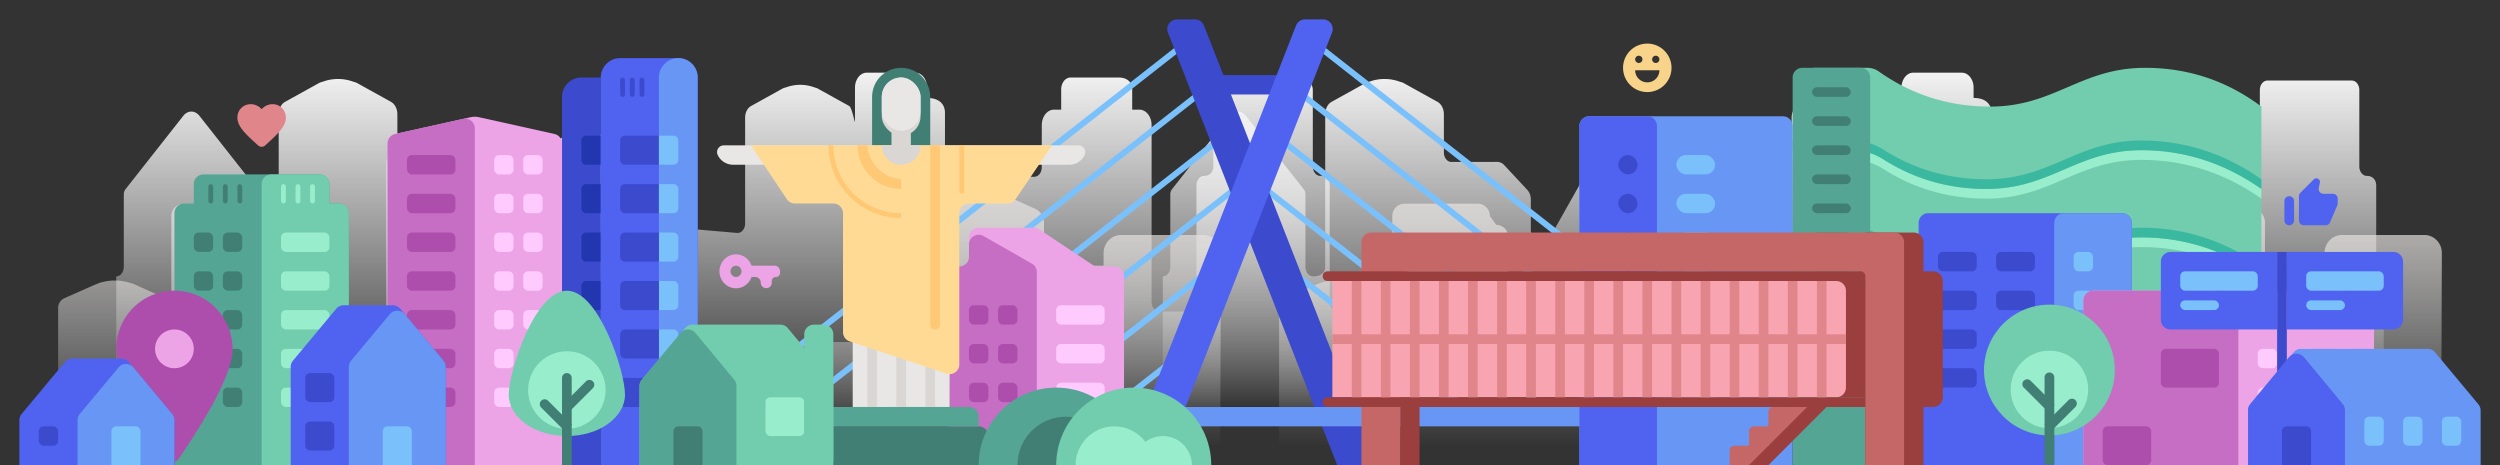 <svg width="1032" height="192" viewBox="0 0 1032 192" xmlns="http://www.w3.org/2000/svg" xmlns:xlink="http://www.w3.org/1999/xlink" class="nuh5g0-1 KLmjs"><rect x="0" y="0" width="1032" height="192" fill="#333333" stroke="none"/><defs><linearGradient x1="50%" y1="0%" x2="50%" y2="100%" id="1251784480_a"><stop stop-color="#F3F2F2" offset="0%"></stop><stop stop-color="#FFF" stop-opacity="0" offset="100%"></stop></linearGradient><linearGradient x1="50%" y1=".363%" x2="50%" y2="100%" id="1251784480_b"><stop stop-color="#D9D6D3" offset="0%"></stop><stop stop-color="#FFF" stop-opacity="0" offset="100%"></stop></linearGradient><path id="1251784480_c" d="M0 0h192l32 76.966-33.175 82.704L0 160z"></path><path id="1251784480_e" d="M0 0h192l32 76.966-33.175 82.704L0 160z"></path></defs><g fill="none" fill-rule="evenodd"><g fill-rule="nonzero"><path d="M528 84.087c-1.711 0-3.1-1.763-3.1-3.936V50.249c0-.794-.247-1.556-.69-2.118l-23.87-30.315c-1.842-2.339-4.829-2.339-6.67 0L469.799 48.13c-.443.562-.692 1.324-.692 2.118V80.15c0 2.173-1.387 3.936-3.099 3.936-3.667 0-5.054-1.763-5.054-3.936V17.174c0-2.231-1.04-4.25-2.65-5.14L444.408 4.33a4.83 4.83 0 0 0-1.462-.53 18.289 18.289 0 0 0-6.487-1.2c-2.255 0-4.43.423-6.486 1.199-.488.091-.98.263-1.463.531l-13.897 7.702c-1.609.892-2.649 2.91-2.649 5.14v15.75c0 2.173-1.387 3.935-3.099 3.935h-17.5c-1.988-.19-3.272.189-4.262 1.253l-9.557 10.25c-.94 1.008-1.483 2.492-1.483 4.054v12.848c0 1.63-1.04 2.951-2.325 2.951h-4.228c-.75 0-1.454-.458-1.89-1.232l-21.005-37.244c-1.455-2.58-3.8-4.11-6.299-4.11h-35.325v37.667l-33.482 2.88c-1.711 0-3.099-1.762-3.099-3.936V18.528c0-2.068-.964-3.94-2.457-4.766l-12.887-7.143a4.466 4.466 0 0 0-1.356-.493 16.976 16.976 0 0 0-6.015-1.112c-2.09 0-4.11.393-6.015 1.112a4.477 4.477 0 0 0-1.357.493l-12.887 7.143c-1.18.722-2.377 7.78-2.377 6.325l-.001-13.93c0-3.398-2.169-6.152-4.844-6.152h-20.067c-2.674 0-4.843 2.754-4.843 6.151v4.281c-5.217 0-7.387 2.754-7.387 6.152v22.447c0 2.174-1.387 3.936-3.099 3.936h-33.763c-1.712 0-3.1-1.762-3.1-3.936V21.662c0-3.532-2.255-6.395-5.035-6.395h-2.973V6.92c0-2.717-1.735-4.92-3.874-4.92h-19.789c-3.925 0-5.659 2.203-5.659 4.92v8.347h-2.973c-2.781 0-5.036 2.863-5.036 6.395v72.964c0 2.173-1.387 3.935-3.099 3.935h-12.31c-1.71 0-3.099-1.762-3.099-3.935V46.545c0-2.174-1.387-3.936-3.099-3.936-2.486 0-3.874-1.762-3.874-3.936V7.187c0-2.174-1.387-3.936-3.099-3.936H37.171c-1.711 0-3.099 1.762-3.099 3.936v31.486c0 2.174-1.388 3.936-3.099 3.936-2.486 0-3.874 1.762-3.874 3.936v48.08c0 2.174-1.388 3.936-3.099 3.936V138h504V84.087z" fill="url(#1251784480_a)" transform="matrix(-1 0 0 1 1008 30)"></path><path d="M960 84.087c-1.711 0-3.1-1.763-3.1-3.936V50.249c0-.794-.247-1.556-.69-2.118l-23.87-30.315c-1.842-2.339-4.829-2.339-6.67 0L901.799 48.13c-.443.562-.692 1.324-.692 2.118V80.15c0 2.173-1.387 3.936-3.099 3.936-3.667 0-5.054-1.763-5.054-3.936V17.174c0-2.231-1.04-4.25-2.65-5.14L876.408 4.33a4.83 4.83 0 0 0-1.462-.53 18.289 18.289 0 0 0-6.487-1.2c-2.255 0-4.43.423-6.486 1.199-.488.091-.98.263-1.463.531l-13.897 7.702c-1.609.892-2.649 2.91-2.649 5.14v15.75c0 2.173-1.387 3.935-3.099 3.935h-17.5c-1.988-.19-3.272.189-4.262 1.253l-9.557 10.25c-.94 1.008-1.483 2.492-1.483 4.054v12.848c0 1.63-1.04 2.951-2.325 2.951h-4.228c-.75 0-1.454-.458-1.89-1.232l-21.005-37.244c-1.455-2.58-3.8-4.11-6.299-4.11h-35.325v37.667l-33.482 2.88c-1.711 0-3.099-1.762-3.099-3.936V18.528c0-2.068-.964-3.94-2.457-4.766l-12.887-7.143a4.466 4.466 0 0 0-1.356-.493 16.976 16.976 0 0 0-6.015-1.112c-2.09 0-4.11.393-6.015 1.112a4.477 4.477 0 0 0-1.357.493l-12.887 7.143c-1.18.722-2.377 7.78-2.377 6.325l-.001-13.93c0-3.398-2.169-6.152-4.844-6.152h-20.067c-2.674 0-4.843 2.754-4.843 6.151v4.281c-5.217 0-7.387 2.754-7.387 6.152v22.447c0 2.174-1.387 3.936-3.099 3.936h-33.763c-1.712 0-3.1-1.762-3.1-3.936V21.662c0-3.532-2.255-6.395-5.035-6.395h-2.973V6.92c0-2.717-1.735-4.92-3.874-4.92h-19.789c-3.925 0-5.659 2.203-5.659 4.92v8.347h-2.973c-2.781 0-5.036 2.863-5.036 6.395v72.964c0 2.173-1.387 3.935-3.099 3.935h-12.31c-1.71 0-3.099-1.762-3.099-3.935V46.545c0-2.174-1.387-3.936-3.099-3.936-2.486 0-3.874-1.762-3.874-3.936V7.187c0-2.174-1.387-3.936-3.099-3.936h-34.865c-1.711 0-3.099 1.762-3.099 3.936v31.486c0 2.174-1.388 3.936-3.099 3.936-2.486 0-3.874 1.762-3.874 3.936v48.08c0 2.174-1.388 3.936-3.099 3.936V138h504V84.087z" fill="url(#1251784480_a)" transform="matrix(-1 0 0 1 1008 30)"></path><path d="M466.617 66.998h-27.821c-3.995 0-7.235 3.346-7.235 7.476v5.202h-3.798c-3.996 0-7.234 3.346-7.234 7.476v31.26c0 2.45-1.922 4.436-4.292 4.436h-4.973c-2.37 0-4.292-1.986-4.292-4.435V61.97c0-2.514-1.44-4.788-3.67-5.793l-19.248-8.679a7.714 7.714 0 0 0-2.025-.599 30.534 30.534 0 0 0-17.968 0 7.733 7.733 0 0 0-2.026.6l-19.247 8.678c-2.229 1.005-3.67 3.28-3.67 5.793v44.795c0 2.45-1.922 4.436-4.292 4.436h-22.093c-2.753-.216-4.532.213-5.904 1.411l-13.238 11.551a6.067 6.067 0 0 0-2.053 4.571v18.91c0 2.45-1.922 4.436-4.292 4.436H186.285c-2.37 0-4.293-1.986-4.293-4.435V37.268c0-1.725-.988-3.285-2.519-3.975l-13.206-5.956c-3.344-1.011-5.412-1.337-7.555-1.337s-4.211.326-6.165.927c-.31.047-5.176 2.169-14.598 6.366-1.53.69-2.519 2.251-2.519 3.975v99.858c0 1.837-1.44 3.327-3.219 3.327H97.879c-1.779 0-3.22-1.49-3.22-3.327v-69.15c0-2.848-2.235-5.157-4.99-5.157l-2.621-3.59c0-2.848-2.235-5.157-4.992-5.157H51.925c-2.96 0-5.194 2.309-5.194 5.158v32.4c0 1.232-1.226 2.057-2.317 1.56l-13.413-6.05c-3.362-1.017-5.44-1.346-7.595-1.346-2.155 0-4.234.33-6.198.933-.312.047-5.204 2.18-14.677 6.401C.994 93.821 0 95.39 0 97.123V154h479.706L480 74.474c0-4.13-3.238-7.476-7.234-7.476h-6.149z" fill="url(#1251784480_b)" transform="translate(528 30)"></path><path d="M970.617 66.998h-27.821c-3.995 0-7.235 3.346-7.235 7.476v5.202h-3.798c-3.996 0-7.234 3.346-7.234 7.476v31.26c0 2.45-1.922 4.436-4.292 4.436h-4.973c-2.37 0-4.292-1.986-4.292-4.435V61.97c0-2.514-1.44-4.788-3.67-5.793l-19.248-8.679a7.714 7.714 0 0 0-2.025-.599 30.534 30.534 0 0 0-17.968 0 7.733 7.733 0 0 0-2.026.6l-19.247 8.678c-2.229 1.005-3.67 3.28-3.67 5.793v44.795c0 2.45-1.922 4.436-4.292 4.436h-22.093c-2.753-.216-4.532.213-5.904 1.411l-13.238 11.551a6.067 6.067 0 0 0-2.053 4.571v18.91c0 2.45-1.922 4.436-4.292 4.436H690.285c-2.37 0-4.293-1.986-4.293-4.435V37.268c0-1.725-.988-3.285-2.519-3.975l-13.206-5.956c-3.344-1.011-5.412-1.337-7.555-1.337s-4.211.326-6.165.927c-.31.047-5.176 2.169-14.598 6.366-1.53.69-2.519 2.251-2.519 3.975v99.858c0 1.837-1.44 3.327-3.219 3.327h-34.332c-1.779 0-3.22-1.49-3.22-3.327v-69.15c0-2.848-2.235-5.157-4.99-5.157l-2.621-3.59c0-2.848-2.235-5.157-4.992-5.157h-30.131c-2.96 0-5.194 2.309-5.194 5.158v32.4c0 1.232-1.226 2.057-2.317 1.56l-13.413-6.05c-3.362-1.017-5.44-1.346-7.595-1.346-2.155 0-4.234.33-6.198.933-.312.047-5.204 2.18-14.677 6.401-1.537.693-2.531 2.262-2.531 3.995V154h479.706L984 74.474c0-4.13-3.238-7.476-7.234-7.476h-6.149z" fill="url(#1251784480_b)" transform="translate(-480 30)"></path></g><g transform="matrix(-1 0 0 1 916 8)"><g transform="translate(176)"><mask id="1251784480_d" fill="#fff"><use xlink:href="#1251784480_c"></use></mask><path fill="#7AC1FC" mask="url(#1251784480_d)" d="M194.633 10.331h4.05L4.254 162.712H.203zM227.038 10.331h4.05L36.659 162.712h-4.05zM259.443 10.331h4.05L69.064 162.712h-4.05zM291.848 10.331h4.05l-194.43 152.381h-4.05zM324.253 10.331h4.05l-194.43 152.381h-4.05zM356.658 10.331h4.05l-194.43 152.381h-4.05z"></path></g><g transform="matrix(-1 0 0 1 624 0)"><mask id="1251784480_f" fill="#fff"><use xlink:href="#1251784480_e"></use></mask><path fill="#7AC1FC" mask="url(#1251784480_f)" d="M194.633 10.331h4.05L4.254 162.712H.203zM227.038 10.331h4.05L36.659 162.712h-4.05zM259.443 10.331h4.05L69.064 162.712h-4.05zM291.848 10.331h4.05l-194.43 152.381h-4.05zM324.253 10.331h4.05l-194.43 152.381h-4.05zM356.658 10.331h4.05l-194.43 152.381h-4.05z"></path></g><path fill="#3C4ACE" d="M384 23h32v8h-32z"></path><path d="M422.73 0h7.41a4 4 0 0 1 3.724 5.458L364 184h-16L419.005 2.542A4 4 0 0 1 422.73 0z" fill="#3C4ACE"></path><rect fill="#6796F4" y="160" width="800" height="8" rx="4"></rect><path d="M369.86 0h7.41a4 4 0 0 1 3.725 2.542L452 184h-16L366.136 5.458A4 4 0 0 1 369.86 0z" fill="#5063F0"></path></g><g transform="translate(740 28)"><path d="M193.5 16v148H5.5a4 4 0 0 1-4-4V8a8 8 0 0 1 8-8h21.397a8 8 0 0 1 4.617 1.466C49.228 11.156 64.556 16 81.5 16c26.667 0 37.333-16 64-16 17.778 0 33.778 5.333 48 16z" fill="#72CCAE"></path><path d="M37.42 73.752C50.251 81.917 64.444 86 80 86c26.667 0 37.333-16 64-16 17.778 0 34.278 5.333 49.5 16v4c-15.222-10.667-31.722-16-49.5-16-26.667 0-37.333 16-64 16-15.555 0-29.748-4.083-42.58-12.248A24 24 0 0 0 24.534 74H0v-4h24.535a24 24 0 0 1 12.884 3.752zM37.42 37.752C50.251 45.917 64.444 50 80 50c26.667 0 37.333-16 64-16 17.778 0 34.278 5.333 49.5 16v4c-15.222-10.667-31.722-16-49.5-16-26.667 0-37.333 16-64 16-15.555 0-29.748-4.083-42.58-12.248A24 24 0 0 0 24.534 38H0v-4h24.535a24 24 0 0 1 12.884 3.752z" fill="#98EDCC"></path><path d="M37.42 33.752C50.251 41.917 64.444 46 80 46c26.667 0 37.333-16 64-16 17.778 0 34.278 5.333 49.5 16v4c-15.222-10.667-31.722-16-49.5-16-26.667 0-37.333 16-64 16-15.555 0-29.748-4.083-42.58-12.248A24 24 0 0 0 24.534 34H0v-4h24.535a24 24 0 0 1 12.884 3.752zM37.42 69.752C50.251 77.917 64.444 82 80 82c26.667 0 37.333-16 64-16 17.778 0 34.278 5.333 49.5 16v4c-15.222-10.667-31.722-16-49.5-16-26.667 0-37.333 16-64 16-15.555 0-29.748-4.083-42.58-12.248A24 24 0 0 0 24.534 70H0v-4h24.535a24 24 0 0 1 12.884 3.752z" fill="#3AB9A0"></path><path d="M4 0h24a4 4 0 0 1 4 4v160H0V4a4 4 0 0 1 4-4z" fill="#55A595"></path><rect fill="#417F75" x="8" y="8" width="16" height="4" rx="2"></rect><rect fill="#417F75" x="8" y="20" width="16" height="4" rx="2"></rect><rect fill="#417F75" x="8" y="32" width="16" height="4" rx="2"></rect><rect fill="#417F75" x="8" y="44" width="16" height="4" rx="2"></rect><rect fill="#417F75" x="8" y="56" width="16" height="4" rx="2"></rect><rect fill="#417F75" x="8" y="68" width="16" height="4" rx="2"></rect><rect fill="#417F75" x="8" y="80" width="16" height="4" rx="2"></rect><rect fill="#417F75" x="8" y="92" width="16" height="4" rx="2"></rect><rect fill="#417F75" x="8" y="104" width="16" height="4" rx="2"></rect><rect fill="#417F75" x="8" y="116" width="16" height="4" rx="2"></rect><rect fill="#417F75" x="8" y="128" width="16" height="4" rx="2"></rect></g><g transform="translate(792 88)"><path d="M4 0h80a4 4 0 0 1 4 4v100H0V4a4 4 0 0 1 4-4z" fill="#5063F0"></path><path d="M60 0h24a4 4 0 0 1 4 4v100H56V4a4 4 0 0 1 4-4z" fill="#6796F4"></path><rect fill="#3C4ACE" x="8" y="32" width="16" height="8" rx="2"></rect><rect fill="#3C4ACE" x="32" y="32" width="16" height="8" rx="2"></rect><rect fill="#3C4ACE" x="8" y="16" width="16" height="8" rx="2"></rect><rect fill="#3C4ACE" x="32" y="16" width="16" height="8" rx="2"></rect><rect fill="#7AC1FC" x="64" y="16" width="8" height="8" rx="2"></rect><rect fill="#7AC1FC" x="64" y="48" width="8" height="8" rx="2"></rect><rect fill="#7AC1FC" x="64" y="32" width="8" height="8" rx="2"></rect><rect fill="#7AC1FC" x="64" y="64" width="8" height="8" rx="2"></rect><rect fill="#3C4ACE" x="8" y="48" width="16" height="8" rx="2"></rect><rect fill="#3C4ACE" x="32" y="48" width="16" height="8" rx="2"></rect><rect fill="#3C4ACE" x="8" y="64" width="16" height="8" rx="2"></rect><rect fill="#3C4ACE" x="32" y="64" width="16" height="8" rx="2"></rect></g><g transform="translate(860 120)"><path d="M4 0h112a4 4 0 0 1 4 4v68H0V4a4 4 0 0 1 4-4z" fill="#EDA4E7"></path><path d="M4 0h56a4 4 0 0 1 4 4v68H0V4a4 4 0 0 1 4-4z" fill="#C66DC4"></path><rect fill="#AD4EAD" x="32" y="24" width="24" height="16" rx="2"></rect><rect fill="#AD4EAD" x="8" y="56" width="20" height="16" rx="2"></rect><rect fill="#FFCAFE" x="72" y="24" width="8" height="8" rx="2"></rect><rect fill="#FFCAFE" x="72" y="40" width="8" height="8" rx="2"></rect><rect fill="#FFCAFE" x="88" y="24" width="8" height="8" rx="2"></rect><rect fill="#FFCAFE" x="88" y="40" width="8" height="8" rx="2"></rect><rect fill="#FFCAFE" x="104" y="24" width="8" height="8" rx="2"></rect><rect fill="#FFCAFE" x="104" y="40" width="8" height="8" rx="2"></rect></g><g transform="translate(892 104)"><path fill="#3C4ACE" d="M48 0h4v88h-4z"></path><path d="M52 0h44a4 4 0 0 1 4 4v24a4 4 0 0 1-4 4H52V0zM4 0h44v32H4a4 4 0 0 1-4-4V4a4 4 0 0 1 4-4z" fill="#5063F0"></path><rect fill="#7AC1FC" x="60" y="8" width="32" height="8" rx="2"></rect><rect fill="#7AC1FC" x="8" y="8" width="32" height="8" rx="2"></rect><rect fill="#7AC1FC" x="60" y="20" width="16" height="4" rx="2"></rect><rect fill="#7AC1FC" x="8" y="20" width="16" height="4" rx="2"></rect></g><g transform="translate(928 144)"><path d="M.927 22.887L18.801 1.44A4 4 0 0 1 21.873 0h52.254a4 4 0 0 1 3.072 1.44l17.874 21.447A4 4 0 0 1 96 25.448V48H0V25.448a4 4 0 0 1 .927-2.56z" fill="#6796F4"></path><path d="M.92 22.76l16-19.305a4 4 0 0 1 6.16 0l16 19.304a4 4 0 0 1 .92 2.553V48H0V25.312a4 4 0 0 1 .92-2.553z" fill="#5063F0"></path><rect fill="#7AC1FC" x="48" y="28" width="8" height="12" rx="2"></rect><rect fill="#7AC1FC" x="64" y="28" width="8" height="12" rx="2"></rect><rect fill="#7AC1FC" x="80" y="28" width="8" height="12" rx="2"></rect><path d="M16 32h8a2 2 0 0 1 2 2v14H14V34a2 2 0 0 1 2-2z" fill="#3C4ACE"></path></g><g transform="translate(652 48)"><path d="M4 0h80a4 4 0 0 1 4 4v140H0V4a4 4 0 0 1 4-4z" fill="#6796F4"></path><rect fill="#7AC1FC" x="40" y="48" width="16" height="8" rx="4"></rect><rect fill="#7AC1FC" x="40" y="16" width="16" height="8" rx="4"></rect><rect fill="#7AC1FC" x="40" y="64" width="16" height="8" rx="4"></rect><rect fill="#7AC1FC" x="40" y="32" width="16" height="8" rx="4"></rect><rect fill="#7AC1FC" x="40" y="96" width="16" height="8" rx="4"></rect><rect fill="#7AC1FC" x="40" y="80" width="16" height="8" rx="4"></rect><rect fill="#7AC1FC" x="40" y="112" width="16" height="8" rx="4"></rect><path d="M4 0h24a4 4 0 0 1 4 4v140H0V4a4 4 0 0 1 4-4z" fill="#5063F0"></path><rect fill="#3C4ACE" x="16" y="48" width="8" height="8" rx="4"></rect><rect fill="#3C4ACE" x="16" y="16" width="8" height="8" rx="4"></rect><rect fill="#3C4ACE" x="16" y="64" width="8" height="8" rx="4"></rect><rect fill="#3C4ACE" x="16" y="32" width="8" height="8" rx="4"></rect><rect fill="#3C4ACE" x="16" y="80" width="8" height="8" rx="4"></rect><rect fill="#3C4ACE" x="16" y="96" width="8" height="8" rx="4"></rect><rect fill="#3C4ACE" x="16" y="112" width="8" height="8" rx="4"></rect></g><path d="M794 112h4a4 4 0 0 1 4 4v48a4 4 0 0 1-4 4h-4v-56zM770 96h20a4 4 0 0 1 4 4v92h-24V96zM578 168h8v24h-8z" fill="#9B3E3E"></path><path d="M566 96h216a4 4 0 0 1 4 4v92h-16v-76a4 4 0 0 0-4-4H582a4 4 0 0 0-4 4v76h-16v-92a4 4 0 0 1 4-4z" fill="#C66767"></path><path fill="#9B3E3E" d="M754 116h16v48h-16z"></path><path d="M550 116h208a4 4 0 0 1 4 4v40a4 4 0 0 1-4 4H550v-48z" fill="#F9A5B1"></path><path d="M548 112h220a2 2 0 0 1 2 2v2H548a2 2 0 1 1 0-4zM548 164h222v4H548a2 2 0 1 1 0-4z" fill="#9B3E3E"></path><path fill="#E0868B" d="M558 116h4v48h-4zM570 116h4v48h-4zM582 116h4v48h-4zM594 116h4v48h-4zM606 116h4v48h-4zM618 116h4v48h-4zM630 116h4v48h-4zM642 116h4v48h-4zM654 116h4v48h-4zM666 116h4v48h-4zM678 116h4v48h-4zM690 116h4v48h-4zM702 116h4v48h-4zM714 116h4v48h-4zM726 116h4v48h-4zM738 116h4v48h-4zM750 116h4v48h-4z"></path><path fill="#E0868B" d="M550 138h212v4H550z"></path><path fill="#9B3E3E" d="M738 168h16l-24 24h-16z"></path><path fill="#C66767" d="M738 168h8l-24 24h-8z"></path><path d="M716 184h6v8h-8v-6a2 2 0 0 1 2-2zM724 176h6v8h-8v-6a2 2 0 0 1 2-2zM732 168h6v8h-8v-6a2 2 0 0 1 2-2z" fill="#C66767"></path><g transform="translate(232 24)"><path d="M8 8h8v160H0V16a8 8 0 0 1 8-8z" fill="#3C4ACE"></path><path d="M10 52h6v12h-6a2 2 0 0 1-2-2v-8a2 2 0 0 1 2-2zM10 32h6v12h-6a2 2 0 0 1-2-2v-8a2 2 0 0 1 2-2zM10 72h6v12h-6a2 2 0 0 1-2-2v-8a2 2 0 0 1 2-2zM10 92h6v12h-6a2 2 0 0 1-2-2v-8a2 2 0 0 1 2-2zM10 112h6v12h-6a2 2 0 0 1-2-2v-8a2 2 0 0 1 2-2zM10 132h6v12h-6a2 2 0 0 1-2-2v-8a2 2 0 0 1 2-2z" fill="#2236AF"></path><path d="M24 0h24a8 8 0 0 1 8 8v160H16V8a8 8 0 0 1 8-8z" fill="#5063F0"></path><path d="M48 0a8 8 0 0 1 8 8v160H40V8a8 8 0 0 1 8-8z" fill="#6796F4"></path><rect fill="#3C4ACE" x="32" y="8" width="2" height="8" rx="1"></rect><rect fill="#3C4ACE" x="28" y="8" width="2" height="8" rx="1"></rect><rect fill="#3C4ACE" x="24" y="8" width="2" height="8" rx="1"></rect><path d="M26 52h14v12H26a2 2 0 0 1-2-2v-8a2 2 0 0 1 2-2zM26 32h14v12H26a2 2 0 0 1-2-2v-8a2 2 0 0 1 2-2z" fill="#3C4ACE"></path><path d="M40 52h6a2 2 0 0 1 2 2v8a2 2 0 0 1-2 2h-6V52zM40 32h6a2 2 0 0 1 2 2v8a2 2 0 0 1-2 2h-6V32zM40 72h6a2 2 0 0 1 2 2v8a2 2 0 0 1-2 2h-6V72zM40 92h6a2 2 0 0 1 2 2v8a2 2 0 0 1-2 2h-6V92zM40 112h6a2 2 0 0 1 2 2v8a2 2 0 0 1-2 2h-6v-12zM40 132h6a2 2 0 0 1 2 2v8a2 2 0 0 1-2 2h-6v-12z" fill="#7AC1FC"></path><path d="M26 72h14v12H26a2 2 0 0 1-2-2v-8a2 2 0 0 1 2-2zM26 112h14v12H26a2 2 0 0 1-2-2v-8a2 2 0 0 1 2-2zM26 92h14v12H26a2 2 0 0 1-2-2v-8a2 2 0 0 1 2-2zM26 132h14v12H26a2 2 0 0 1-2-2v-8a2 2 0 0 1 2-2z" fill="#3C4ACE"></path></g><g transform="translate(392 94)"><path d="M4 16h64a4 4 0 0 1 4 4v78H0V20a4 4 0 0 1 4-4zM12 0h22.789a4 4 0 0 1 2.219.672L60 16H8V4a4 4 0 0 1 4-4z" fill="#EDA4E7"></path><path d="M4 16a4 4 0 0 0 4-4V6.893a4 4 0 0 1 5.985-3.473l20 11.428A4 4 0 0 1 36 18.321V98H0V20a4 4 0 0 1 4-4z" fill="#C66DC4"></path><rect fill="#AD4EAD" x="8" y="32" width="8" height="8" rx="2"></rect><rect fill="#AD4EAD" x="8" y="48" width="8" height="8" rx="2"></rect><rect fill="#AD4EAD" x="8" y="64" width="8" height="8" rx="2"></rect><rect fill="#FFCAFE" x="44" y="32" width="20" height="8" rx="2"></rect><rect fill="#FFCAFE" x="44" y="48" width="20" height="8" rx="2"></rect><rect fill="#FFCAFE" x="44" y="64" width="20" height="8" rx="2"></rect><rect fill="#AD4EAD" x="20" y="32" width="8" height="8" rx="2"></rect><rect fill="#AD4EAD" x="20" y="48" width="8" height="8" rx="2"></rect><rect fill="#AD4EAD" x="20" y="64" width="8" height="8" rx="2"></rect></g><g transform="translate(296 28)"><path d="M44 148h64a4 4 0 0 1 4 4v12H40v-12a4 4 0 0 1 4-4z" fill="#417F75"></path><path d="M48 140h56a4 4 0 0 1 4 4v4H44v-4a4 4 0 0 1 4-4z" fill="#55A595"></path><path d="M76 0c6.627 0 12 5.373 12 12v28H64V12c0-6.627 5.373-12 12-12z" fill="#417F75"></path><path fill="#E9E7E6" d="M56 52h40v88H56z"></path><path fill="#D9D6D3" d="M86 52h4v88h-4zM74 52h4v88h-4zM62 52h4v88h-4z"></path><path d="M2.795 32h146.41a2.794 2.794 0 0 1 2.522 4 7.035 7.035 0 0 1-6.347 4H6.62a7.035 7.035 0 0 1-6.346-4 2.794 2.794 0 0 1 2.521-4z" fill="#E9E7E6"></path><path d="M138.295 32L123.19 54.247A4 4 0 0 1 119.881 56H104a4 4 0 0 0-4 4v62.45a4 4 0 0 1-5.265 3.795l-40-13.333A4 4 0 0 1 52 109.117V60a4 4 0 0 0-4-4H32.14a4 4 0 0 1-3.327-1.781L14 32h124.295z" fill="#FFDA95"></path><path d="M88 32h4v74a2 2 0 0 1-4 0V32zM100 32h2v19a1 1 0 1 1-2 0V32zM76 45.967V50c-9.941 0-18-8.059-18-18h4.033c.493 7.488 6.48 13.474 13.967 13.967zM48 32c0 15.464 12.536 28 28 28v2c-16.569 0-30-13.431-30-30h2z" fill="#FFC875"></path><path d="M68 32h16a8 8 0 1 1-16 0z" fill="#D9D6D3"></path><path d="M72 20h8v12a4 4 0 1 1-8 0V20z" fill="#D9D6D3"></path><rect fill="#D9D6D3" x="68" y="4" width="16" height="24" rx="8"></rect><rect fill="#E9E7E6" x="68" y="4" width="16" height="22" rx="8"></rect></g><g><g transform="translate(264 134)"><path d="M.927 22.887L18.801 1.44A4 4 0 0 1 21.873 0h36.254a4 4 0 0 1 3.072 1.44l17.874 21.447A4 4 0 0 1 80 25.448V58H0V25.448a4 4 0 0 1 .927-2.56z" fill="#72CCAE"></path><path d="M.922 22.728l16-19.277a4 4 0 0 1 6.156 0l16 19.277A4 4 0 0 1 40 25.283V58H0V25.283a4 4 0 0 1 .922-2.555z" fill="#55A595"></path><rect fill="#98EDCC" x="52" y="30" width="16" height="16" rx="2"></rect><path d="M16 42h8a2 2 0 0 1 2 2v14H14V44a2 2 0 0 1 2-2z" fill="#417F75"></path></g><path d="M336 134h4a4 4 0 0 1 4 4v52a2 2 0 0 1-2 2h-8a2 2 0 0 1-2-2v-52a4 4 0 0 1 4-4z" fill="#72CCAE"></path></g><g transform="translate(160 48)"><path d="M3.132 7.304L34.265.386a8 8 0 0 1 3.47 0l31.133 6.918A4 4 0 0 1 72 11.209V144H0V11.209a4 4 0 0 1 3.132-3.905z" fill="#EDA4E7"></path><rect fill="#FFCAFE" x="44" y="48" width="8" height="8" rx="2"></rect><rect fill="#FFCAFE" x="44" y="16" width="8" height="8" rx="2"></rect><rect fill="#FFCAFE" x="44" y="64" width="8" height="8" rx="2"></rect><rect fill="#FFCAFE" x="44" y="32" width="8" height="8" rx="2"></rect><rect fill="#FFCAFE" x="44" y="96" width="8" height="8" rx="2"></rect><rect fill="#FFCAFE" x="44" y="80" width="8" height="8" rx="2"></rect><rect fill="#FFCAFE" x="44" y="112" width="8" height="8" rx="2"></rect><rect fill="#FFCAFE" x="56" y="48" width="8" height="8" rx="2"></rect><rect fill="#FFCAFE" x="56" y="16" width="8" height="8" rx="2"></rect><rect fill="#FFCAFE" x="56" y="64" width="8" height="8" rx="2"></rect><rect fill="#FFCAFE" x="56" y="32" width="8" height="8" rx="2"></rect><rect fill="#FFCAFE" x="56" y="96" width="8" height="8" rx="2"></rect><rect fill="#FFCAFE" x="56" y="80" width="8" height="8" rx="2"></rect><rect fill="#FFCAFE" x="56" y="112" width="8" height="8" rx="2"></rect><path d="M3.132 7.304l28-6.222A4 4 0 0 1 36 4.986V144H0V11.209a4 4 0 0 1 3.132-3.905z" fill="#C66DC4"></path><rect fill="#AD4EAD" x="8" y="48" width="20" height="8" rx="2"></rect><rect fill="#AD4EAD" x="8" y="16" width="20" height="8" rx="2"></rect><rect fill="#AD4EAD" x="8" y="64" width="20" height="8" rx="2"></rect><rect fill="#AD4EAD" x="8" y="32" width="20" height="8" rx="2"></rect><rect fill="#AD4EAD" x="8" y="80" width="20" height="8" rx="2"></rect><rect fill="#AD4EAD" x="8" y="96" width="20" height="8" rx="2"></rect><rect fill="#AD4EAD" x="8" y="112" width="20" height="8" rx="2"></rect></g><g transform="translate(72 72)"><path d="M4 12h64a4 4 0 0 1 4 4v104H0V16a4 4 0 0 1 4-4zM12 0h48a4 4 0 0 1 4 4v8H8V4a4 4 0 0 1 4-4z" fill="#55A595"></path><path d="M36 12h32a4 4 0 0 1 4 4v104H36V12zM40 0h20a4 4 0 0 1 4 4v8H36V4a4 4 0 0 1 4-4z" fill="#72CCAE"></path><rect fill="#417F75" x="8" y="24" width="8" height="8" rx="2"></rect><rect fill="#417F75" x="26" y="4" width="2" height="8" rx="1"></rect><rect fill="#98EDCC" x="56" y="4" width="2" height="8" rx="1"></rect><rect fill="#417F75" x="20" y="4" width="2" height="8" rx="1"></rect><rect fill="#98EDCC" x="50" y="4" width="2" height="8" rx="1"></rect><rect fill="#417F75" x="14" y="4" width="2" height="8" rx="1"></rect><rect fill="#98EDCC" x="44" y="4" width="2" height="8" rx="1"></rect><rect fill="#417F75" x="8" y="40" width="8" height="8" rx="2"></rect><rect fill="#417F75" x="8" y="56" width="8" height="8" rx="2"></rect><rect fill="#417F75" x="8" y="88" width="8" height="8" rx="2"></rect><rect fill="#417F75" x="20" y="88" width="8" height="8" rx="2"></rect><rect fill="#417F75" x="8" y="72" width="8" height="8" rx="2"></rect><rect fill="#417F75" x="20" y="24" width="8" height="8" rx="2"></rect><rect fill="#98EDCC" x="44" y="24" width="20" height="8" rx="2"></rect><rect fill="#98EDCC" x="44" y="40" width="20" height="8" rx="2"></rect><rect fill="#98EDCC" x="44" y="56" width="20" height="8" rx="2"></rect><rect fill="#98EDCC" x="44" y="72" width="20" height="8" rx="2"></rect><rect fill="#98EDCC" x="44" y="88" width="20" height="8" rx="2"></rect><rect fill="#417F75" x="20" y="40" width="8" height="8" rx="2"></rect><rect fill="#417F75" x="20" y="56" width="8" height="8" rx="2"></rect><rect fill="#417F75" x="20" y="72" width="8" height="8" rx="2"></rect></g><g transform="translate(120 126)"><path d="M.927 22.887L18.801 1.44A4 4 0 0 1 21.873 0h20.254a4 4 0 0 1 3.072 1.44l17.874 21.447A4 4 0 0 1 64 25.448V66H0V25.448a4 4 0 0 1 .927-2.56z" fill="#5063F0"></path><path d="M24.927 22.887l16-19.2a4 4 0 0 1 6.146 0l16 19.2A4 4 0 0 1 64 25.448V66H24V25.448a4 4 0 0 1 .927-2.56z" fill="#6796F4"></path><rect fill="#3C4ACE" x="6" y="48" width="12" height="12" rx="2"></rect><rect fill="#3C4ACE" x="6" y="28" width="12" height="12" rx="2"></rect><path d="M40 50h8a2 2 0 0 1 2 2v14H38V52a2 2 0 0 1 2-2z" fill="#7AC1FC"></path></g><g transform="translate(48 120)"><path d="M25.653 69.59C40.55 47.725 48 32.528 48 24 48 10.745 37.255 0 24 0S0 10.745 0 24c0 8.527 7.449 23.724 22.347 45.59a2 2 0 0 0 3.306 0z" fill="#AD4EAD"></path><circle fill="#EDA4E7" cx="24" cy="24" r="8"></circle></g><g transform="translate(8 148)"><path d="M.927 22.887L18.801 1.44A4 4 0 0 1 21.873 0h20.254a4 4 0 0 1 3.072 1.44l17.874 21.447A4 4 0 0 1 64 25.448V44H0V25.448a4 4 0 0 1 .927-2.56z" fill="#5063F0"></path><path d="M24.927 22.887l16-19.2a4 4 0 0 1 6.146 0l16 19.2A4 4 0 0 1 64 25.448V44H24V25.448a4 4 0 0 1 .927-2.56z" fill="#6796F4"></path><rect fill="#3C4ACE" x="8" y="28" width="8" height="8" rx="2"></rect><path d="M40 28h8a2 2 0 0 1 2 2v14H38V30a2 2 0 0 1 2-2z" fill="#7AC1FC"></path></g><g><path d="M234 180c13.255 0 24-7.675 24-17.143S247.255 120 234 120s-24 33.39-24 42.857c0 9.468 10.745 17.143 24 17.143z" fill="#72CCAE"></path><path d="M234 177c8.837 0 16-7.163 16-16s-7.163-16-16-16-16 7.163-16 16 7.163 16 16 16z" fill="#98EDCC"></path><path d="M234 154a2 2 0 0 1 2 2v36h-4v-36a2 2 0 0 1 2-2z" fill="#417F75"></path><path d="M223.414 165.414a2 2 0 0 1 2.829 0l9.9 9.9-2.83 2.828-9.899-9.9a2 2 0 0 1 0-2.828zM244.728 157.414a2 2 0 0 1 0 2.829l-9.9 9.9-2.828-2.83 9.9-9.899a2 2 0 0 1 2.828 0z" fill="#417F75"></path></g><g><path d="M468 192c0-17.673-14.327-32-32-32-17.673 0-32 14.327-32 32h64z" fill="#55A595"></path><path d="M460 192c0-11.046-8.954-20-20-20s-20 8.954-20 20h40z" fill="#417F75"></path><path d="M500 192c0-17.673-14.327-32-32-32-17.673 0-32 14.327-32 32h64z" fill="#72CCAE"></path><path d="M476 192c0-8.837-7.163-16-16-16s-16 7.163-16 16h32z" fill="#98EDCC"></path><path d="M492 192c0-6.627-5.373-12-12-12s-12 5.373-12 12h24z" fill="#98EDCC"></path></g><g><path d="M846 179.75c14.912 0 27-12.088 27-27s-12.088-27-27-27-27 12.088-27 27 12.088 27 27 27z" fill="#72CCAE"></path><path d="M846 176.75c8.837 0 16-7.163 16-16s-7.163-16-16-16-16 7.163-16 16 7.163 16 16 16z" fill="#98EDCC"></path><path d="M846 153.75a2 2 0 0 1 2 2v36h-4v-36a2 2 0 0 1 2-2z" fill="#417F75"></path><path d="M835.414 157.164a2 2 0 0 1 2.829 0l9.9 9.9-2.83 2.828-9.899-9.9a2 2 0 0 1 0-2.828zM856.728 165.164a2 2 0 0 1 0 2.829l-9.9 9.9-2.828-2.83 9.9-9.899a2 2 0 0 1 2.828 0z" fill="#417F75"></path></g><g><path d="M942 72h24v24h-24z"></path><path d="M945 93a2 2 0 0 0 2-2v-8a2 2 0 1 0-4 0v8a2 2 0 0 0 2 2zm20-11c0-1.1-.9-2-2-2h-3.851a2 2 0 0 1-1.959-2.407l.45-2.163.03-.32c0-.41-.17-.79-.44-1.06a1.498 1.498 0 0 0-2.114.006l-5.526 5.534c-.37.36-.59.86-.59 1.41v10c0 1.1.9 2 2 2h9c.83 0 1.54-.5 1.84-1.22l3.02-7.05c.09-.23.14-.47.14-.73v-2z" fill="#5063F0" fill-rule="nonzero"></path></g><g><path d="M668 16h24v24h-24z"></path><path d="M679.99 18c5.53 0 10.01 4.48 10.01 10s-4.48 10-10.01 10c-5.52 0-9.99-4.48-9.99-10s4.47-10 9.99-10zm.01 16a5 5 0 0 0 5-5h-10a5 5 0 0 0 5 5zm3.5-8c.83 0 1.5-.67 1.5-1.5s-.67-1.5-1.5-1.5-1.5.67-1.5 1.5.67 1.5 1.5 1.5zm-7 0c.83 0 1.5-.67 1.5-1.5s-.67-1.5-1.5-1.5-1.5.67-1.5 1.5.67 1.5 1.5 1.5z" fill="#F8D48B" fill-rule="nonzero"></path></g><g><path d="M296 98h28v28h-28z"></path><path d="M310.239 109.667c-.932-2.719-3.455-4.667-6.42-4.667-3.762 0-6.819 3.138-6.819 7s3.057 7 6.818 7c2.966 0 5.489-1.948 6.42-4.667h1.474a2.333 2.333 0 0 1 2.333 2.334v.06a2.273 2.273 0 0 0 4.545 0v-.69c0-.94.764-1.704 1.705-1.704.942 0 1.705-.763 1.705-1.704V112a2.333 2.333 0 0 0-2.333-2.333h-9.428zm-6.42 4.666c-1.25 0-2.274-1.05-2.274-2.333 0-1.283 1.023-2.333 2.273-2.333 1.25 0 2.273 1.05 2.273 2.333 0 1.283-1.023 2.333-2.273 2.333z" fill="#EDA4E7" fill-rule="nonzero"></path></g><g><path d="M96 40h24v24H96z"></path><path d="M106.555 60.035l-.005-.005C101.4 55.36 98 52.28 98 48.5c0-3.08 2.42-5.5 5.5-5.5 1.74 0 3.41.81 4.5 2.09 1.09-1.28 2.76-2.09 4.5-2.09 3.08 0 5.5 2.42 5.5 5.5 0 3.78-3.4 6.86-8.55 11.54a2.155 2.155 0 0 1-2.895-.005z" fill="#E0868B" fill-rule="nonzero"></path></g></g></svg>
